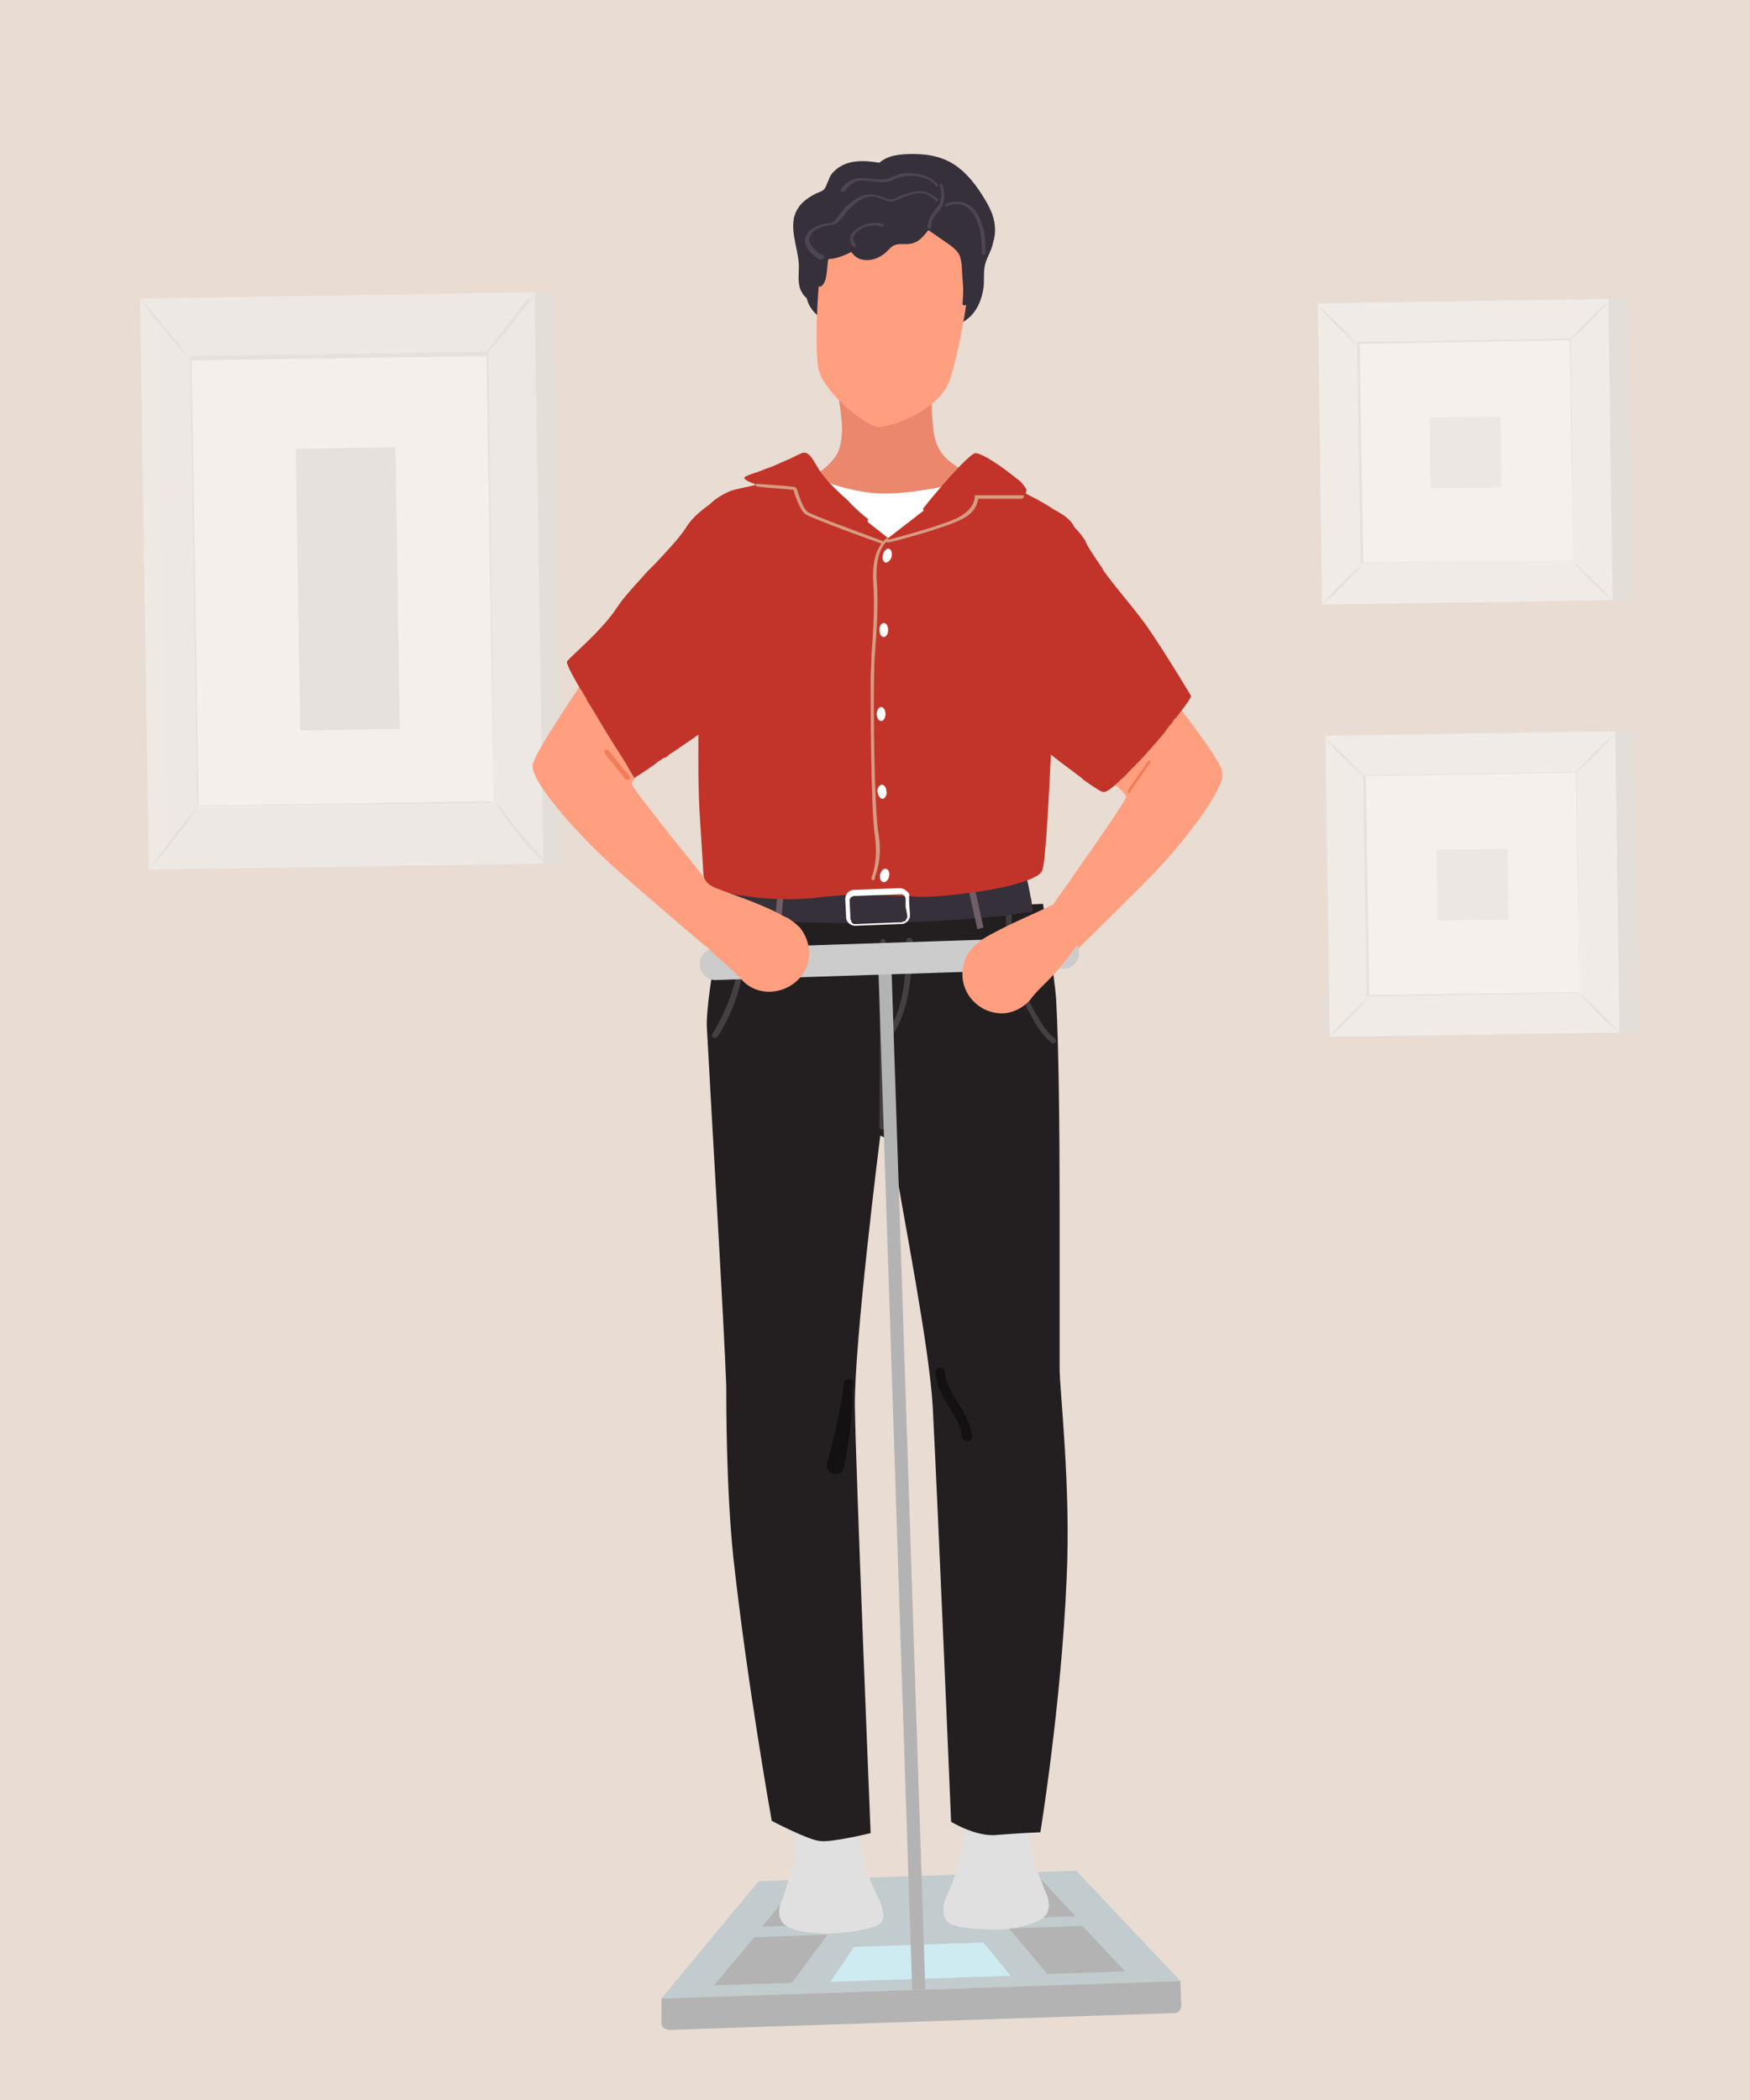 <?xml version="1.0" encoding="utf-8"?>
<!-- Generator: Adobe Illustrator 25.3.1, SVG Export Plug-In . SVG Version: 6.00 Build 0)  -->
<svg version="1.1" id="圖層_1" xmlns="http://www.w3.org/2000/svg" xmlns:xlink="http://www.w3.org/1999/xlink" x="0px" y="0px"
	 viewBox="0 0 200 240" style="enable-background:new 0 0 200 240;" xml:space="preserve">
<style type="text/css">
	.st0{fill:#E8DCD3;}
	.st1{opacity:0.6;clip-path:url(#SVGID_2_);}
	.st2{fill:#E0E0E0;fill-opacity:0.8;}
	.st3{fill:#F5F5F5;fill-opacity:0.8;}
	.st4{fill:#FFFFFF;fill-opacity:0.8;}
	.st5{fill:#FAFAFA;fill-opacity:0.8;}
	.st6{fill:#EBEBEB;fill-opacity:0.8;}
	.st7{clip-path:url(#SVGID_4_);}
	.st8{fill:#C2CBCE;}
	.st9{fill:#B3B3B3;}
	.st10{fill:#CEEBF2;}
	.st11{fill:#E0E0E0;}
	.st12{fill:#231F20;}
	.st13{fill:#141112;}
	.st14{fill:#443F41;}
	.st15{fill:#FF9F80;}
	.st16{fill:#F27C55;}
	.st17{fill:#C23429;}
	.st18{fill:#36303A;}
	.st19{fill:#6F5E68;}
	.st20{fill:#EA876C;}
	.st21{fill:#FFFFFF;}
	.st22{fill:#D69C83;}
	.st23{fill:none;stroke:#B3B3B3;stroke-width:1.5;stroke-miterlimit:10;}
	.st24{fill:#CCCCCC;}
	.st25{fill:#4E4552;}
</style>
<g>
	<rect class="st0" width="200" height="240"/>
	<g>
		<defs>
			
				<rect id="SVGID_1_" x="14.7" y="29.2" transform="matrix(1 -1.580640e-02 1.580640e-02 1 -1.162 1.601)" width="172" height="90.3"/>
		</defs>
		<clipPath id="SVGID_2_">
			<use xlink:href="#SVGID_1_"  style="overflow:visible;"/>
		</clipPath>
		<g class="st1">
			<path class="st2" d="M63.3,33.4l-45.1,0.7l1,65.3l45.1-0.7L63.3,33.4z"/>
			<path class="st3" d="M61.1,33.4L16,34.1l1,65.3l45.1-0.7L61.1,33.4z"/>
			<path class="st4" d="M55.6,40.6l-33.9,0.5l0.8,51.2l33.9-0.5L55.6,40.6z"/>
			<path class="st2" d="M56.4,91.7c0,0,0-0.1,0-0.3c0-0.2,0-0.4,0-0.7c0-0.6,0-1.6,0-2.8c0-2.4-0.1-6-0.2-10.5
				c-0.1-9-0.4-21.8-0.6-36.8l0.1,0.1l-33.9,0.5l0.1-0.1c0.3,19.3,0.6,37.1,0.8,51.2l-0.1-0.1l24.7-0.3l6.8-0.1l1.8,0L56.4,91.7
				l-0.5-0.1l-1.8,0l-6.8,0.1l-24.7,0.4l-0.1,0l0-0.1c-0.2-14.1-0.5-31.8-0.8-51.2l0-0.1l0.1,0l33.9-0.5l0.1,0l0,0.1
				c0.2,15.1,0.4,27.9,0.5,36.9c0.1,4.5,0.1,8.1,0.1,10.5c0,1.2,0,2.2,0,2.8c0,0.3,0,0.5,0,0.7C56.5,91.6,56.4,91.7,56.4,91.7z"/>
			<path class="st2" d="M61.2,33.4c-0.2,0.4-0.5,0.8-0.8,1.2c-0.5,0.7-1.3,1.7-2.1,2.7c-0.8,1-1.6,2-2.2,2.6c-0.3,0.4-0.6,0.7-1,1
				c0.2-0.4,0.5-0.8,0.8-1.1l2.1-2.7l2.1-2.7C60.6,34.1,60.9,33.8,61.2,33.4z"/>
			<path class="st2" d="M62.6,98.9c-0.4-0.3-0.7-0.6-1-0.9c-0.8-0.8-1.6-1.6-2.3-2.5c-0.7-0.9-1.4-1.8-2-2.7
				c-0.3-0.4-0.5-0.8-0.7-1.2c0.3,0.3,0.6,0.7,0.9,1.1c0.5,0.7,1.2,1.6,2.1,2.6c0.8,1,1.6,1.9,2.2,2.5C62,98.2,62.3,98.5,62.6,98.9z
				"/>
			<path class="st2" d="M22.8,92c-0.9,1.3-1.8,2.6-2.8,3.8c-0.9,1.2-1.9,2.4-3,3.6c0,0,1.2-1.7,2.8-3.8C20.7,94.4,21.7,93.2,22.8,92
				z"/>
			<path class="st2" d="M16,34.1c1,1.1,2,2.2,2.9,3.4c1,1.1,1.9,2.3,2.7,3.5c-1-1.1-2-2.2-2.9-3.4C17.7,36.5,16.8,35.4,16,34.1z"/>
			<path class="st2" d="M45.2,51.1l-11.4,0.2l0.5,32.2l11.4-0.2L45.2,51.1z"/>
			<path class="st2" d="M186.1,34.1l-33.2,0.5l0.5,34.5l33.2-0.5L186.1,34.1z"/>
			<path class="st5" d="M183.8,34.1l-33.2,0.5l0.5,34.5l33.2-0.5L183.8,34.1z"/>
			<path class="st2" d="M184.4,68.7l-33.2,0.5l-0.5-34.6l33.2-0.5L184.4,68.7z M151.2,69.2l33.2-0.5l-0.5-34.5l-33.2,0.5L151.2,69.2
				z"/>
			<path class="st4" d="M179.4,38.8l-24.3,0.4l0.4,25.2l24.3-0.4L179.4,38.8z"/>
			<path class="st2" d="M155.6,64.6c-0.2,0.3-0.4,0.5-0.6,0.7c-0.4,0.4-0.9,1-1.5,1.6c-0.6,0.6-1.1,1.2-1.6,1.5
				c-0.2,0.2-0.4,0.4-0.7,0.6c0.2-0.3,0.4-0.5,0.6-0.7c0.4-0.4,0.9-1,1.5-1.6c0.6-0.6,1.2-1.2,1.6-1.5
				C155.1,65,155.3,64.8,155.6,64.6z"/>
			<path class="st2" d="M179.8,64.2c0.3,0.2,0.5,0.4,0.7,0.6c0.4,0.4,1,0.9,1.6,1.5c0.6,0.6,1.2,1.2,1.5,1.6
				c0.2,0.2,0.4,0.4,0.6,0.7c-0.3-0.2-0.5-0.4-0.7-0.6c-0.4-0.4-1-0.9-1.6-1.5c-0.6-0.6-1.2-1.2-1.5-1.6
				C180.2,64.7,180,64.4,179.8,64.2z"/>
			<path class="st2" d="M179.4,38.9c0.2-0.3,0.4-0.5,0.6-0.7c0.4-0.4,0.9-1,1.5-1.6c0.6-0.6,1.2-1.2,1.6-1.5
				c0.2-0.2,0.4-0.4,0.7-0.6c-0.2,0.3-0.4,0.5-0.6,0.7c-0.4,0.4-0.9,1-1.5,1.6c-0.6,0.6-1.2,1.2-1.6,1.5
				C179.8,38.5,179.6,38.7,179.4,38.9z"/>
			<path class="st2" d="M155.1,39.4c-0.3-0.2-0.5-0.4-0.7-0.6c-0.4-0.4-1-0.9-1.6-1.5c-0.6-0.6-1.2-1.2-1.5-1.6
				c-0.2-0.2-0.4-0.4-0.6-0.7c0.3,0.2,0.5,0.4,0.7,0.6c0.4,0.4,1,0.9,1.6,1.5c0.6,0.6,1.2,1.2,1.5,1.6
				C154.7,38.9,154.9,39.1,155.1,39.4z"/>
			<path class="st2" d="M179.8,64.1c0,0,0-0.1,0-0.1c0-0.1,0-0.2,0-0.4c0-0.3,0-0.8,0-1.4c0-1.2,0-2.9-0.1-5.1
				c-0.1-4.4-0.2-10.7-0.3-18.3l0.1,0.1l-24.2,0.4l0.1-0.1c0.1,9.3,0.3,17.9,0.4,25.2l-0.1-0.1l17.5-0.2l4.9-0.1l1.3,0l-1.3,0
				l-4.9,0.1l-17.6,0.3l-0.1,0l0-0.1c-0.1-7.3-0.3-16-0.4-25.2l0,0l0.1,0l24.2-0.4l0.1,0l0,0.1c0.1,7.6,0.2,13.9,0.2,18.3
				c0,2.2,0.1,3.9,0.1,5.1c0,0.6,0,1,0,1.3c0,0.1,0,0.3,0,0.3C179.8,64,179.8,64.1,179.8,64.1z"/>
			<path class="st6" d="M171.5,47.6l-8.1,0.1l0.1,8.1l8.1-0.1L171.5,47.6z"/>
			<path class="st2" d="M186.8,83.5L153.7,84l0.5,34.5l33.2-0.5L186.8,83.5z"/>
			<path class="st5" d="M184.6,83.5l-33.2,0.5l0.5,34.5l33.2-0.5L184.6,83.5z"/>
			<path class="st2" d="M185.1,118.1l-33.2,0.5l-0.5-34.6l33.2-0.5L185.1,118.1z M152,118.6l33.2-0.5l-0.5-34.5l-33.2,0.5L152,118.6
				z"/>
			<path class="st4" d="M180.2,88.2l-24.3,0.4l0.4,25.2l24.3-0.4L180.2,88.2z"/>
			<path class="st2" d="M156.4,114c-0.2,0.3-0.4,0.5-0.6,0.7c-0.4,0.4-0.9,1-1.5,1.6c-0.6,0.6-1.1,1.2-1.6,1.5
				c-0.2,0.2-0.4,0.4-0.7,0.6c0.2-0.3,0.4-0.5,0.6-0.7c0.4-0.4,0.9-1,1.5-1.6c0.6-0.6,1.2-1.2,1.6-1.5
				C155.9,114.4,156.1,114.2,156.4,114z"/>
			<path class="st2" d="M180.6,113.6c0.3,0.2,0.5,0.4,0.7,0.6c0.4,0.4,1,0.9,1.6,1.5c0.6,0.6,1.2,1.2,1.5,1.6
				c0.2,0.2,0.4,0.4,0.6,0.7c-0.3-0.2-0.5-0.4-0.7-0.6c-0.4-0.4-1-0.9-1.6-1.5c-0.6-0.6-1.2-1.2-1.5-1.6
				C181,114.1,180.8,113.9,180.6,113.6z"/>
			<path class="st2" d="M180.1,88.3c0.2-0.3,0.4-0.5,0.6-0.7c0.4-0.4,0.9-1,1.5-1.6c0.6-0.6,1.2-1.2,1.6-1.5
				c0.2-0.2,0.4-0.4,0.7-0.6c-0.2,0.3-0.4,0.5-0.6,0.7c-0.4,0.4-0.9,1-1.5,1.6c-0.6,0.6-1.2,1.2-1.6,1.5
				C180.6,87.9,180.4,88.1,180.1,88.3z"/>
			<path class="st2" d="M155.9,88.8c-0.3-0.2-0.5-0.4-0.7-0.6c-0.4-0.4-1-0.9-1.6-1.5c-0.6-0.6-1.2-1.2-1.5-1.6
				c-0.2-0.2-0.4-0.4-0.6-0.7c0.3,0.2,0.5,0.4,0.7,0.6c0.4,0.4,1,0.9,1.6,1.5c0.6,0.6,1.2,1.2,1.5,1.6
				C155.5,88.3,155.7,88.5,155.9,88.8z"/>
			<path class="st2" d="M180.5,113.5c0,0,0-0.1,0-0.1c0-0.1,0-0.2,0-0.4c0-0.3,0-0.8,0-1.4c0-1.2,0-2.9-0.1-5.1
				c-0.1-4.4-0.2-10.7-0.3-18.3l0.1,0.1L156,88.7l0.1-0.1c0.1,9.3,0.3,17.9,0.4,25.2l-0.1-0.1l17.5-0.2l4.9-0.1l1.3,0L180.5,113.5
				C180.6,113.5,180.5,113.5,180.5,113.5l-0.4,0l-1.3,0l-4.9,0.1l-17.6,0.3l-0.1,0l0-0.1c-0.1-7.3-0.3-16-0.4-25.2l0,0l0.1,0
				l24.2-0.4l0.1,0l0,0.1c0.1,7.6,0.2,13.9,0.2,18.3c0,2.2,0.1,3.9,0.1,5.1c0,0.6,0,1,0,1.3c0,0.1,0,0.3,0,0.3
				C180.6,113.5,180.5,113.5,180.5,113.5z"/>
			<path class="st6" d="M172.3,97l-8.1,0.1l0.1,8.1l8.1-0.1L172.3,97z"/>
		</g>
	</g>
	<g>
		<defs>
			
				<rect id="SVGID_3_" x="62.1" y="17.7" transform="matrix(0.999 -3.325422e-02 3.325422e-02 0.999 -4.081 3.446)" width="78.8" height="213.5"/>
		</defs>
		<clipPath id="SVGID_4_">
			<use xlink:href="#SVGID_3_"  style="overflow:visible;"/>
		</clipPath>
		<g class="st7">
			<path class="st8" d="M134.9,226.4l-59.3,2L86.7,215l36.3-1.2L134.9,226.4z"/>
			<path class="st9" d="M75.6,228.4l59.3-2l0.1,2.8c0,0.2-0.1,0.4-0.2,0.6c-0.2,0.2-0.4,0.3-0.6,0.3L76.5,232
				c-0.2,0-0.4-0.1-0.6-0.2c-0.2-0.1-0.3-0.4-0.3-0.6L75.6,228.4z"/>
			<path class="st10" d="M115.5,225.8l-20.6,0.7l2.7-4l14.8-0.5L115.5,225.8z"/>
			<path class="st9" d="M86.2,221.4l8.4-0.3l-4.1,5.5l-8.9,0.3L86.2,221.4z"/>
			<path class="st9" d="M123.7,220.1l-8.4,0.3l4.4,5.2l8.9-0.3L123.7,220.1z"/>
			<path class="st9" d="M90.7,215.8l7.7-0.3l-3.2,4.4l-8.1,0.3L90.7,215.8z"/>
			<path class="st9" d="M119.1,214.9l-8.2,0.3l3.5,4.1l8.5-0.3L119.1,214.9z"/>
			<path class="st11" d="M100.9,218.5c-0.1-0.9-0.7-1.9-1.1-2.8c-0.7-1.5-1.1-3.3-1.1-3.4c0-0.2-1.1-2.9-1.1-3.5
				c0-0.2-0.4,0.7-0.5,0.6c-0.4-0.3-0.1,0.2-0.7,0.3c-0.6,0.1-1.2,0.2-1.8,0.2l-0.1,0c-1,0-2.2-0.1-3.2-0.3
				c-0.4-0.1-0.6,2.2-0.5,2.7c0,0-0.1,0.4-0.1,0.4c0.1,0.2-1.1,3.8-1.4,4.7c-0.1,0.2-0.2,0.4-0.2,0.6c-0.1,0.5-0.1,1,0.2,1.5
				c0.1,0.2,0.2,0.3,0.3,0.4c0.7,0.6,2,0.9,3.3,1c1.1,0.1,2.2,0.1,3.3,0c3.6-0.4,4.1-0.9,4.3-1c0.2-0.1,0.4-0.5,0.4-0.6
				C101,219.1,101,218.8,100.9,218.5z"/>
			<path class="st11" d="M107.8,218.2c0-0.9,0.6-1.9,1-2.9c0.6-1.6,0.9-3.3,0.9-3.5c0-0.2,0.9-3,0.9-3.5c0-0.2,0.4,0.7,0.6,0.6
				c0.4-0.3,0.1,0.2,0.8,0.3c0.6,0.1,1.2,0.1,1.8,0.1l0.1,0c1-0.1,2.2-0.3,3.2-0.5c0.4-0.1,0.8,2.2,0.7,2.7c0,0,0.1,0.4,0.1,0.4
				c-0.1,0.2,1.4,3.8,1.7,4.6c0.1,0.2,0.2,0.4,0.2,0.6c0.1,0.5,0.1,1-0.1,1.5c-0.1,0.2-0.2,0.3-0.3,0.4c-0.7,0.7-1.9,1-3.2,1.3
				c-1.1,0.2-2.2,0.3-3.3,0.2c-3.7-0.1-4.1-0.6-4.4-0.7c-0.2-0.1-0.4-0.4-0.5-0.6C107.8,218.8,107.8,218.5,107.8,218.2z"/>
			<path class="st12" d="M121.1,156.4c0,2.6,1.3,13.4,0.8,24c-0.6,14.3-3,29-3,29s-2.4,0.1-4.9,0.3c-2.4,0.3-5.3-1.5-5.3-1.5
				s-1.5-35.8-2.1-47.4c-0.4-6.8-3.1-20.4-4.4-28.2c-0.4-2.7-1.6-2.8-1.6-2.8s-3,23.7-2.9,31c0.1,7.2,1.8,48.7,1.8,48.7
				s-4.5,1.1-5.8,0.9c-1.3-0.1-5.5-2.3-5.5-2.3s-2.8-15.6-4.4-30.2c-0.8-7.8-0.8-17.3-0.8-19.5c-0.2-6.2-1.8-33-2.2-40.7
				c-0.1-1,0.1-3.2,0.5-5.8c0.1-1.1,0.3-2.2,0.4-3.4c0.9-6.5,0.7-3.7,0.7-3.7l36.8-1.5c0,0,1.3,8.1,1.5,10.9
				c0.3,5.3,0.4,15,0.4,23.9C121.1,145.9,121.1,153.1,121.1,156.4z"/>
			<path class="st13" d="M96.4,158.2c-0.1,1.6-0.5,3.1-0.8,4.6c-0.3,1.5-0.7,3-1.1,4.5c-0.3,1.2,1.7,1.7,1.9,0.5
				c0.4-1.6,0.6-3.2,0.8-4.8c0.2-1.6,0.2-3.2,0.3-4.8C97.7,157.4,96.4,157.4,96.4,158.2L96.4,158.2z"/>
			<path class="st13" d="M106.9,156.9c0.1,1.3,0.7,2.5,1.4,3.6c0.7,1.1,1.5,2.3,1.6,3.6c0.1,0.8,1.3,0.8,1.2,0
				c-0.2-1.3-0.8-2.5-1.5-3.6c-0.7-1.1-1.5-2.3-1.6-3.6C108.1,156.1,106.8,156.1,106.9,156.9L106.9,156.9z"/>
			<path class="st14" d="M100.6,107.6c-0.1,7.1,0,14.1-0.1,21.2c0,0.4,0.6,0.4,0.6,0c0.1-7.1,0-14.1,0.1-21.2
				C101.2,107.2,100.6,107.2,100.6,107.6z"/>
			<path class="st14" d="M103.6,107.5c0.1,1.7-0.1,3.4-0.3,5.1c-0.3,2.2-1,4.3-2.3,6c-0.2,0.3,0.2,0.7,0.5,0.4
				c1.4-1.8,2.1-3.9,2.4-6.1c0.3-1.8,0.5-3.6,0.4-5.5C104.2,107.1,103.5,107.1,103.6,107.5L103.6,107.5z"/>
			<path class="st14" d="M85.1,104.7c-0.3,2.3-0.5,4.7-1,7c-0.5,2.3-1.5,4.5-2.7,6.5c-0.2,0.3,0.3,0.6,0.6,0.3
				c1.3-2,2.2-4.2,2.7-6.5c0.6-2.3,0.8-4.8,1.1-7.2C85.7,104.4,85.1,104.3,85.1,104.7L85.1,104.7z"/>
			<path class="st14" d="M115,104.1c-0.1,2.8,0.2,5.6,1.2,8.3c0.5,1.3,1,2.6,1.7,3.8c0.6,1.1,1.3,2.2,2.3,3c0.3,0.2,0.7-0.2,0.4-0.5
				c-1-0.7-1.6-1.8-2.2-2.8c-0.7-1.2-1.2-2.5-1.7-3.9c-0.9-2.6-1.1-5.3-1.1-8C115.6,103.7,115,103.7,115,104.1L115,104.1z"/>
			<path class="st15" d="M81.3,101.3c0,0-9.1-11.2-9.1-11.7c0-0.5,1.6-1.9,1.6-1.9s-4.7-8.8-4.8-8.8c-0.1,0-2.3-1.1-2.3-1.1
				s-5.3,7.7-5.8,9.5c-0.5,1.8,5.1,8.1,9.6,12.1c4.5,4,10.2,8.8,10.2,8.8L81.3,101.3z"/>
			<path class="st16" d="M71.8,89.1c0,0,0.1,0,0.1,0c0,0,0.1,0,0.1-0.1c0,0,0-0.1,0-0.1c0,0,0-0.1,0-0.1l-2.5-3.1c0,0,0,0-0.1,0
				c0,0,0,0-0.1,0c0,0-0.1,0-0.1,0c0,0,0,0-0.1,0c0,0,0,0,0,0.1c0,0,0,0,0,0.1c0,0,0,0.1,0,0.1c0,0,0,0,0,0.1l2.5,3.1
				C71.6,89,71.6,89.1,71.8,89.1C71.7,89.1,71.7,89.1,71.8,89.1z"/>
			<path class="st17" d="M88.4,69.2c0.1,1-0.2,2.2-0.5,3.4c-1.2,4-3.9,8.4-4.1,8.6c-0.2,0.1-3.7,2.6-6.8,4.7
				c-0.3,0.2-0.5,0.3-0.7,0.5c-0.1,0.1-0.2,0.2-0.4,0.2c-0.3,0.2-0.7,0.4-1,0.7c-1.4,1-2.4,1.6-2.4,1.6s-0.4-0.6-1-1.7
				c-0.2-0.3-0.3-0.5-0.5-0.8c-0.1-0.1-0.1-0.2-0.2-0.3c-0.2-0.3-0.3-0.5-0.5-0.8c-0.9-1.4-1.9-3.1-2.8-4.6
				c-0.2-0.3-0.4-0.6-0.5-0.9c-0.1-0.1-0.1-0.2-0.2-0.3c-0.2-0.3-0.3-0.6-0.5-0.8c-1-1.7-1.6-2.9-1.5-3.1c0.3-0.5,4.1-3.6,5.8-6.3
				c0.6-0.9,1.5-1.9,2.5-3c0.3-0.3,0.6-0.7,0.9-1c0.1-0.1,0.2-0.2,0.3-0.3c0.2-0.2,0.4-0.4,0.6-0.6c1.4-1.5,2.8-3,3.5-4.1
				C79.9,57.8,84,56,84,56s0.2,0.7,0.6,1.7c0.1,0.4,0.3,0.9,0.5,1.4c0,0.1,0,0.1,0.1,0.2l0,0c0.1,0.3,0.2,0.6,0.3,0.9
				c0.9,2.6,1.9,5.7,2.7,7.6C88.3,68.3,88.4,68.7,88.4,69.2z"/>
			<path class="st15" d="M120.4,103.3c0,0,8.3-11.7,8.3-12.2c0-0.5-1.8-1.8-1.8-1.8s4.1-9,4.2-9l3.1-0.2c0,0,4.9,6.2,5.5,8
				c0.6,1.7-4.5,8.4-8.7,12.6c-4.2,4.2-9.5,9.4-9.5,9.4L120.4,103.3z"/>
			<path class="st17" d="M136.1,79.5c0.1,0.2-0.6,1.1-1.6,2.4c0,0.1-0.1,0.1-0.2,0.2c-0.1,0.1-0.2,0.2-0.2,0.3
				c-0.3,0.4-0.7,0.8-1,1.3c-1,1.2-2.2,2.6-3.3,3.7c-0.1,0.1-0.1,0.2-0.2,0.2c-0.1,0.1-0.2,0.2-0.3,0.3c-0.4,0.4-0.7,0.8-1.1,1.1
				c-1,1-1.8,1.6-2.1,1.5c-0.3,0-0.8-0.4-1.6-0.9c-0.1-0.1-0.3-0.2-0.4-0.3c-0.2-0.1-0.3-0.2-0.5-0.4c-0.4-0.3-0.8-0.6-1.2-0.9
				c-3.1-2.3-7-5.5-7.1-5.7c-0.2-0.2-4.1-10.4-2-13.8c0.9-1.5,2.1-3.7,3.2-5.7c0.4-0.8,0.8-1.5,1.1-2.2c0.9-1.8,1.5-3.1,1.5-3.1
				s3.3,1.8,4.8,4.1c0.1,0.1,0.2,0.3,0.2,0.4c0.3,0.6,0.7,1.2,1.1,1.8c0.1,0.2,0.3,0.4,0.4,0.6c0.2,0.3,0.4,0.5,0.5,0.8
				c1.8,2.5,3.8,4.6,5.4,7C133.4,75,135.8,79,136.1,79.5z"/>
			<path class="st18" d="M118,104.2c-1.3,0.2-2.6,0.3-2.7,0.4c-8.7,0.9-17.5,1.1-26.2,0.7c-2.2-0.1-4.4-0.3-6.5-0.5
				c0.1-1.1,0.2-2.2,0.3-3.2c0,0,0.1,0,0.1,0c2,0.2,4.1,0.3,6.2,0.4c8.7,0.3,17.4,0.1,26-1.1c0.7-0.1,1.5-0.2,2.2-0.3
				c0.2,0.8,0.3,1.6,0.5,2.4C117.9,103.3,118,103.7,118,104.2z"/>
			<path class="st19" d="M89,100.6l-0.6,6.4l0.7,0.1l0.6-6.4L89,100.6z"/>
			<path class="st19" d="M111,99.7l-0.7,0.2l1.4,6.3l0.7-0.2L111,99.7z"/>
			<path class="st20" d="M115.9,56.3c-0.1,0-0.2-0.1-0.3-0.1c-0.1-0.1-0.2-0.1-0.2-0.1c-2.6-0.8-4.7-1.7-6.9-3.4
				c-1.4-1.1-1.8-2.6-1.9-4.3c-0.1-1.6-0.3-3.3-0.1-4.9c0-0.2-0.7-0.3-0.8-0.1c-0.9,1.4-3.3,1.4-4.8,1.5c-1.7,0-3.3-0.2-4.9-0.7
				c-0.1-0.6-0.2-1.3-0.3-1.9c0-0.2-0.4-0.2-0.4,0c0.1,0.6,0.2,1.2,0.3,1.8c-0.2,0-0.2,0.3,0,0.4c0,0,0,0,0.1,0
				c0.2,1.3,0.4,2.5,0.5,3.8c0.1,1,0,2.7-0.6,3.7c-1.7,2.6-5.2,3.7-8.1,4.4c-0.2,0.1-0.1,0.4,0.1,0.4c0.3-0.1,0.5-0.1,0.8-0.2
				c0.8,2.1,2.9,2.9,4.9,3.3c2.8,0.6,5.4,2.8,8.3,3.1c2.7,0.2,5.6-1.8,8.2-2.6c2.2-0.7,4.4-1.8,5.8-3.7c0.1,0,0.2,0.1,0.3,0.1
				C116.1,56.7,116.2,56.3,115.9,56.3z"/>
			<path class="st21" d="M92.7,54.4c0,0,4.2,2,8.4,2c4.2,0,9.3-1.4,9.3-1.4l-8.8,8.3L92.7,54.4z"/>
			<path class="st17" d="M122.8,60.3c-0.4-1-1.5-1.6-2.4-2.1c-0.9-0.6-1.8-1.1-2.8-1.6c-0.2-0.1-0.4-0.2-0.6-0.4
				c-0.2-0.1-0.4-0.2-0.6-0.3c-0.3-0.2-1-0.4-1.7-0.6c-1.6-0.5-3.8-1.1-3.8-1.1l-1.6,1.2l-2.4,1.9l-1.4,1.1l0,0l-4,3.1l-2.4-1.9
				c0,0,0,0-0.1,0l-2.5-2l0,0l-2.1-1.7l-1.9-1.5c0,0-2.1,0.3-4.3,0.7c-0.9,0.1-1.8,0.3-2.6,0.5l0,0c-1,0.2-1.8,0.4-2.1,0.5
				c-1.9,0.8-3.3,2-3.6,4.1c-0.5,2.4-0.3,12.5-0.2,15.5c0.3,5.8-0.1,12.1,0.3,17.9c0.1,1.4,0.3,5,0.4,6.4c0.1,1.2,1.9,1.9,4,2.3
				c0.7,0.1,1.5,0.2,2.2,0.3c2.1,0.2,4.2,0.2,5.3,0.1c0.7,0,1.5-0.1,2.2-0.2c0.7-0.1,1.4-0.1,2.2-0.2c0,0,0.1,0,0.1,0
				c2.2-0.1,4.3,0,6.5,0.1c0.6,0,1.2,0,1.8,0.1c0.2,0,0.4,0,0.6,0c1.7,0,4.9-0.3,7.8-0.8c0.8-0.2,1.7-0.3,2.4-0.5
				c1.8-0.5,3.3-1,3.6-1.7c0.8-1.8,1.4-28,2.1-30.7c0.4-1.5,0.8-3.1,1.2-4.6C122.6,63,123.2,61.5,122.8,60.3z"/>
			<path class="st21" d="M103.7,101.9C103.7,101.9,103.7,101.9,103.7,101.9c-0.2-0.2-0.3-0.2-0.4-0.3c-0.1,0-0.3-0.1-0.4-0.1
				l-5.3,0.2c-0.3,0-0.5,0.1-0.7,0.3c-0.2,0.2-0.3,0.5-0.3,0.7l0.1,2.1c0,0.3,0.1,0.5,0.3,0.7c0.2,0.2,0.5,0.3,0.7,0.3l5.3-0.2l0,0
				c0.3,0,0.5-0.1,0.7-0.3c0.2-0.2,0.3-0.4,0.3-0.7l-0.1-1.5l0,0l0-0.7C104,102.3,103.9,102.1,103.7,101.9z M103.7,104.7
				c0,0.2-0.1,0.3-0.2,0.5c-0.1,0.1-0.1,0.1-0.2,0.1c-0.1,0-0.2,0.1-0.2,0.1l-5.3,0.2c-0.1,0-0.2,0-0.2,0c-0.1,0-0.1-0.1-0.2-0.1
				c-0.1-0.1-0.1-0.1-0.1-0.2c0-0.1-0.1-0.2-0.1-0.2l-0.1-2.1c0-0.1,0-0.2,0-0.2c0-0.1,0.1-0.1,0.1-0.2c0.1-0.1,0.3-0.2,0.4-0.2l0,0
				l5.3-0.2c0.1,0,0.2,0,0.2,0s0.1,0.1,0.2,0.1c0.1,0.1,0.2,0.3,0.2,0.4l0,0.6l0,0.3L103.7,104.7z"/>
			<path class="st17" d="M99.2,59.3l-0.5,3.4c0,0-0.9-0.3-2.1-0.7l0,0c-0.7-0.2-1.5-0.5-2.2-0.8c-1-0.4-2-0.8-2.5-1.1
				c-1.6-1-2.9-2.8-3.3-3.4c-0.1-0.1-0.2-0.2-0.4-0.4c-0.5-0.3-1.3-0.7-2-1l0,0c-0.5-0.2-1-0.4-1.1-0.6c-0.2-0.2,0.4-0.4,1.6-0.8
				c0.5-0.2,1-0.4,1.6-0.6c0.7-0.3,1.3-0.6,1.6-0.7c0.7-0.3,1-0.5,1.7-0.8c1-0.4,1.4,1.1,2.3,2.3c0.2,0.3,0.5,0.6,0.9,1.1
				c0.6,0.6,1.3,1.3,2,1.9C97.8,58.2,98.9,59.1,99.2,59.3C99.1,59.3,99.1,59.3,99.2,59.3z"/>
			<path class="st17" d="M117.3,56c0,0.1,0,0.2-0.1,0.4c-0.1,0.3-0.4,0.7-0.6,1.1l0,0c-0.6,0.9-1.3,1.8-1.9,2.3
				c-0.1,0.1-0.2,0.2-0.3,0.3c-1.3,0.9-4.8,2.5-5.9,2.9c-0.1,0-0.2,0.1-0.3,0.1c-0.3,0-1-1.2-1.6-2.5l0,0c-0.6-1.2-1.1-2.4-1.1-2.4
				s0,0,0-0.1l0,0c0.2-0.2,0.7-0.9,1.4-1.7c0.7-0.8,1.6-1.9,2.4-2.7c0.9-1,1.8-1.8,2.1-1.9c0.5-0.1,1.8,0.7,3.1,1.6
				c0.8,0.6,1.6,1.2,2.2,1.7l0,0C117,55.5,117.3,55.8,117.3,56z"/>
			<path class="st22" d="M99.8,100.6C99.8,100.6,99.8,100.6,99.8,100.6c-0.1,0-0.2-0.1-0.2-0.1c0,0,0-0.1,0-0.1c0,0,0-0.1,0-0.1
				c0,0,0.8-1.8,0.4-4.7c-0.5-3.1-0.5-15.7-0.5-18.1c0-0.7,0.1-1.6,0.1-2.7c0.2-2.6,0.4-5.7,0.2-8.2c-0.2-3.3,0.9-4.5,1.3-4.9
				c0,0,0.1-0.1,0.1-0.1c0,0,0.1-0.1,0.1-0.1c0.1,0,0.1,0,0.1,0c0,0,0.1,0.1,0.1,0.1c0,0.1,0,0.1,0,0.1c0,0,0,0.1-0.1,0.1
				c-0.4,0.4-1.4,1.5-1.2,4.6c0.2,2.5,0,5.7-0.2,8.3c-0.1,1-0.1,1.9-0.1,2.6c-0.1,2.7,0,15.1,0.5,18c0.5,3-0.4,4.8-0.4,4.9
				C100,100.5,100,100.5,99.8,100.6C99.9,100.6,99.9,100.6,99.8,100.6z"/>
			<path class="st22" d="M100.7,62.1C100.6,62.1,100.6,62.1,100.7,62.1c-0.4-0.1-7.8-2.8-8.6-3.3c-0.6-0.4-1-1.6-1.3-2.4
				c0-0.1-0.1-0.3-0.1-0.4c-0.4-0.1-2.7-0.2-4.2-0.4c0,0-0.1,0-0.1-0.1c0,0,0-0.1,0-0.1c0,0,0-0.1,0.1-0.1c0,0,0.1-0.1,0.1,0
				c2.8,0.2,4.2,0.3,4.3,0.4c0.1,0,0.2,0.2,0.3,0.6c0.2,0.6,0.6,1.8,1.1,2.2c0.6,0.4,5.8,2.3,8.5,3.3c0,0,0.1,0,0.1,0.1
				c0,0,0,0.1,0,0.1c0,0,0,0.1-0.1,0.1C100.7,62.1,100.7,62.1,100.7,62.1L100.7,62.1z"/>
			<path class="st22" d="M101.5,62c0,0-0.1,0-0.1,0c0,0-0.1-0.1-0.1-0.1c0,0,0-0.1,0-0.1c0,0,0.1-0.1,0.1-0.1c0.1,0,6.3-1.6,8.2-2.6
				c1.8-1,1.8-2.2,1.8-2.3l0-0.2l0.2,0l5.2,0c0,0,0,0,0.1,0c0,0,0,0,0.1,0c0,0,0,0,0,0.1c0,0,0,0,0,0.1c0,0.1,0,0.1-0.1,0.1
				c0,0-0.1,0.1-0.1,0.1l-5,0c-0.1,0.5-0.3,1.6-2,2.4C107.8,60.4,101.8,62,101.5,62C101.5,62,101.5,62,101.5,62z"/>
			<path class="st23" d="M101.1,109.6l3.9,117.8"/>
			<path class="st24" d="M121.4,107.1l-39.7,1.3c-1,0-1.8,0.9-1.7,1.9l0,0c0,1,0.9,1.8,1.9,1.7l39.7-1.3c1,0,1.8-0.9,1.7-1.9l0,0
				C123.3,107.8,122.4,107.1,121.4,107.1z"/>
			<path class="st21" d="M101.9,63.6c-0.1,0.4-0.4,0.7-0.7,0.7c-0.3-0.1-0.4-0.5-0.3-0.9c0.1-0.4,0.4-0.7,0.6-0.7
				C101.8,62.7,102,63.1,101.9,63.6z"/>
			<path class="st21" d="M101.5,72c0,0.4-0.2,0.8-0.5,0.8c-0.3,0-0.5-0.4-0.5-0.8c0-0.4,0.2-0.8,0.5-0.8
				C101.3,71.2,101.5,71.6,101.5,72z"/>
			<path class="st21" d="M101.2,81.6c0,0.4-0.2,0.8-0.5,0.8c-0.3,0-0.5-0.4-0.5-0.8c0-0.4,0.2-0.8,0.5-0.8
				C101,80.8,101.2,81.2,101.2,81.6z"/>
			<path class="st21" d="M101.3,90.4c0.1,0.4-0.1,0.8-0.4,0.9c-0.3,0-0.5-0.3-0.6-0.7s0.1-0.8,0.4-0.9C101,89.6,101.3,90,101.3,90.4
				z"/>
			<path class="st21" d="M100.6,99.9c0.1-0.4,0.4-0.7,0.7-0.6c0.3,0.1,0.4,0.5,0.3,0.9c-0.1,0.4-0.4,0.7-0.7,0.6
				C100.6,100.7,100.5,100.3,100.6,99.9z"/>
			<path class="st16" d="M129.1,90.6c0,0-0.1,0-0.1,0c0,0-0.1,0-0.1-0.1c0,0,0-0.1,0-0.1c0,0,0-0.1,0-0.1l2.3-3.3
				c0,0,0.1-0.1,0.1-0.1c0.1,0,0.1,0,0.1,0c0,0,0.1,0.1,0.1,0.1c0,0.1,0,0.1,0,0.1l-2.3,3.3C129.2,90.5,129.2,90.6,129.1,90.6
				C129.2,90.6,129.1,90.6,129.1,90.6z"/>
			<path class="st18" d="M112.8,23.2c-0.8-1.4-1.9-3-3.2-4c-1.5-1.2-3.3-1.6-5.2-1.6c-1.4,0-2.9,0.1-3.9,1c-1.8-0.3-3.8-0.4-5.2,1
				c-0.3,0.3-0.5,0.6-0.6,1c-0.2,0.3-0.3,0.9-0.6,1.1c-0.2,0.2-0.6,0.3-0.8,0.4c-0.8,0.4-1.6,0.9-2.1,1.7c-1.3,2,0.1,4.5,0.1,6.7
				c0,1-0.2,2.1,0.4,3c0.1,0.2,0.3,0.4,0.5,0.6c0.6,2.6,4.2,3.7,6.6,4c2.1,0.2,4.3,0.1,6.4-0.1c1.7-0.2,3.9-0.4,5.3-1.5
				c1.1-0.8,1.7-2.2,1.9-3.6c0.1-0.7,0-1.4,0.1-2.2c0.1-1.1,0.8-1.9,1-3C114,26.1,113.6,24.6,112.8,23.2z"/>
			<path class="st15" d="M94.6,26.5c-1.2,3.1-1.6,13.8-1,15.9c0.8,2.7,5.5,6.4,6.8,6.4c2.2-0.1,6.8-2.2,8-5c0.7-1.5,3.6-13.8,2-17.6
				C108.8,22.3,96.4,21.8,94.6,26.5z"/>
			<path class="st18" d="M112.2,25.1c-0.3-1.1-1.4-1.6-2.4-2c-1.6-0.5-3.4-0.8-5.1-0.9c-1.7-0.1-3.4,0.1-5.1,0.5
				C98,23,96.4,23.3,95,24.2c-1.1,0.6-2,1.6-2.4,2.8c-0.6,1.7,0.3,3.3,0.4,4.9c0,0,0,0,0,0c0,0,0,0.1,0,0.1c0.3,0.6,0.7,1.2,1.2,0.3
				c0.3-0.6,0.3-1.5,0.4-2.2c0-0.2,0-0.3,0.1-0.5c0.8,0,1.8-0.4,2.6-0.8c0.9,1.4,2.9,1.1,4.1-0.1c0.4-0.4,0.6-0.7,1.3-0.8
				c0.3,0,0.6,0,0.9,0c0.4,0,0.8-0.1,1.2-0.3c0.5-0.3,0.9-0.8,1.3-1.3l1.3,0.9c0.7,0.5,1.6,1,2.1,1.7c0.5,0.7,0.4,2,0.5,2.9
				c0.1,1,0.1,1.9,0,2.9c0,0.2,0.2,0.2,0.3,0.2l0.4-0.3c0,0,0,0,0,0c0,0,0.1,0,0.1,0c0,0,0.1,0,0.1-0.1c0,0,0.1,0,0.1,0
				c0,0,0,0,0.1-0.1c0.8-1.3,1-2.8,1-4.3c0-1,0-1.9,0.1-2.9C112.2,26.6,112.4,25.8,112.2,25.1z"/>
			<path class="st25" d="M106.2,26.1c0,0-0.1,0-0.1,0c0,0-0.1-0.1-0.1-0.1c0,0-0.1-0.9,1-2.2c1-1.1,0.4-2.6,0.4-2.6c0,0,0-0.1,0-0.1
				c0,0,0.1-0.1,0.1-0.1c0,0,0.1,0,0.1,0c0,0,0.1,0.1,0.1,0.1c0,0.1,0.7,1.8-0.4,3c-1,1.1-0.9,1.8-0.9,1.9c0,0.1,0,0.1,0,0.2
				C106.3,26,106.3,26.1,106.2,26.1L106.2,26.1z"/>
			<path class="st25" d="M93.9,29.7c0,0-0.1,0-0.1,0c-0.1,0-1.9-1-1.8-2.3c0.1-1.2,1.6-1.8,2.8-1.9c0.4,0,0.6-0.3,1-0.8
				c0.3-0.4,0.7-1,1.5-1.6c1.7-1.4,3.1-0.8,4-0.4c0.5,0.2,1,0,1.6-0.3c0.5-0.2,1-0.4,1.7-0.5c0.5-0.1,0.9,0,1.4,0.1
				c0.4,0.2,0.8,0.4,1.2,0.8c0,0,0,0.1,0,0.1c0,0,0,0.1-0.1,0.1c0,0-0.1,0-0.1,0c-0.1,0-0.1,0-0.1-0.1c-0.3-0.3-0.6-0.5-1-0.7
				c-0.4-0.1-0.8-0.2-1.2-0.1c-0.6,0.1-1.1,0.3-1.6,0.5c-0.7,0.3-1.3,0.6-1.9,0.3c-0.9-0.4-2-0.9-3.5,0.4c-0.7,0.6-1.1,1.1-1.4,1.5
				c-0.4,0.5-0.7,0.9-1.3,0.9c-0.9,0.1-2.3,0.5-2.5,1.6c-0.1,0.8,1.1,1.7,1.6,1.9c0,0,0.1,0.1,0.1,0.1c0,0,0,0.1,0,0.1
				c0,0,0,0.1-0.1,0.1C94,29.7,93.9,29.7,93.9,29.7L93.9,29.7z"/>
			<path class="st25" d="M96.3,21.9c0,0-0.1,0-0.1,0c0,0-0.1,0-0.1-0.1s0-0.1,0-0.1c0,0,0-0.1,0-0.1c0,0,0.7-1,1.7-1.2
				c0.6-0.1,1,0,1.6,0c0.5,0.1,0.9,0.1,1.4,0.1c0.5,0,0.8-0.1,1.2-0.3c0.5-0.2,1.1-0.5,2.2-0.4c2.1,0.1,2.9,1.2,3,1.3
				c0,0,0,0.1,0,0.1c0,0,0,0.1-0.1,0.1c0,0-0.1,0-0.1,0c0,0-0.1,0-0.1-0.1c0-0.1-0.7-1-2.6-1.1c-1.1,0-1.6,0.2-2.1,0.4
				c-0.4,0.2-0.8,0.3-1.4,0.3c-0.5,0-0.9-0.1-1.4-0.1c-0.5-0.1-1-0.1-1.4,0c-0.8,0.2-1.4,1.1-1.4,1.1C96.5,21.9,96.4,21.9,96.3,21.9
				C96.4,21.9,96.4,21.9,96.3,21.9z"/>
			<path class="st25" d="M97.6,28.2c0,0-0.1,0-0.1,0c0,0-0.1-0.1-0.1-0.1c0,0,0,0,0,0c-0.5-0.7-0.3-1.4,0.6-2c1.5-1,2.9-0.5,2.9-0.5
				c0,0,0.1,0.1,0.1,0.1c0,0,0,0.1,0,0.1c0,0-0.1,0.1-0.1,0.1c0,0-0.1,0-0.1,0c-0.1,0-1.3-0.5-2.6,0.4c-1,0.7-0.7,1.2-0.5,1.5
				c0,0,0.1,0.1,0.1,0.2c0,0.1,0,0.1,0,0.2S97.6,28.2,97.6,28.2C97.6,28.2,97.6,28.2,97.6,28.2z"/>
			<path class="st25" d="M112.4,29.1C112.4,29.1,112.4,29.1,112.4,29.1c-0.1,0-0.1,0-0.2-0.1c0,0-0.1-0.1,0-0.1c0,0,0.2-2.7-1-4.5
				c-1.1-1.7-2.9-0.9-3-0.8c0,0-0.1,0-0.1,0c0,0-0.1-0.1-0.1-0.1c0,0,0-0.1,0-0.1c0,0,0-0.1,0.1-0.1c0,0,2.2-1,3.5,1
				c1.3,1.9,1,4.6,1,4.7c0,0,0,0.1-0.1,0.1C112.5,29.1,112.4,29.1,112.4,29.1z"/>
			<path class="st15" d="M88.4,104.1c-2.3-1.1-4.8-1.9-7.1-2.8l-3.8,2.9c0,0,1.5,2.4,4.4,5.1c1,0.9,2,1.7,2.9,2.7
				c0.9,1,2.3,1.5,3.7,1.3c1.6-0.2,3.1-1.3,3.7-2.8c0.6-1.5,0.2-3.3-0.8-4.5c-0.4-0.4-0.9-0.8-1.4-1.1
				C89.5,104.7,89,104.4,88.4,104.1z"/>
			<path class="st15" d="M113.6,106.6c2.2-1.2,4.7-2.2,6.9-3.3l3.9,2.7c0,0-1.4,2.5-4,5.4c-0.9,1-1.9,1.8-2.7,2.9
				c-0.9,1-2.2,1.6-3.5,1.5c-1.6-0.1-3.1-1.1-3.8-2.6c-0.7-1.5-0.5-3.3,0.5-4.6c0.4-0.5,0.8-0.8,1.3-1.2
				C112.5,107.2,113,106.9,113.6,106.6z"/>
		</g>
	</g>
</g>
</svg>

